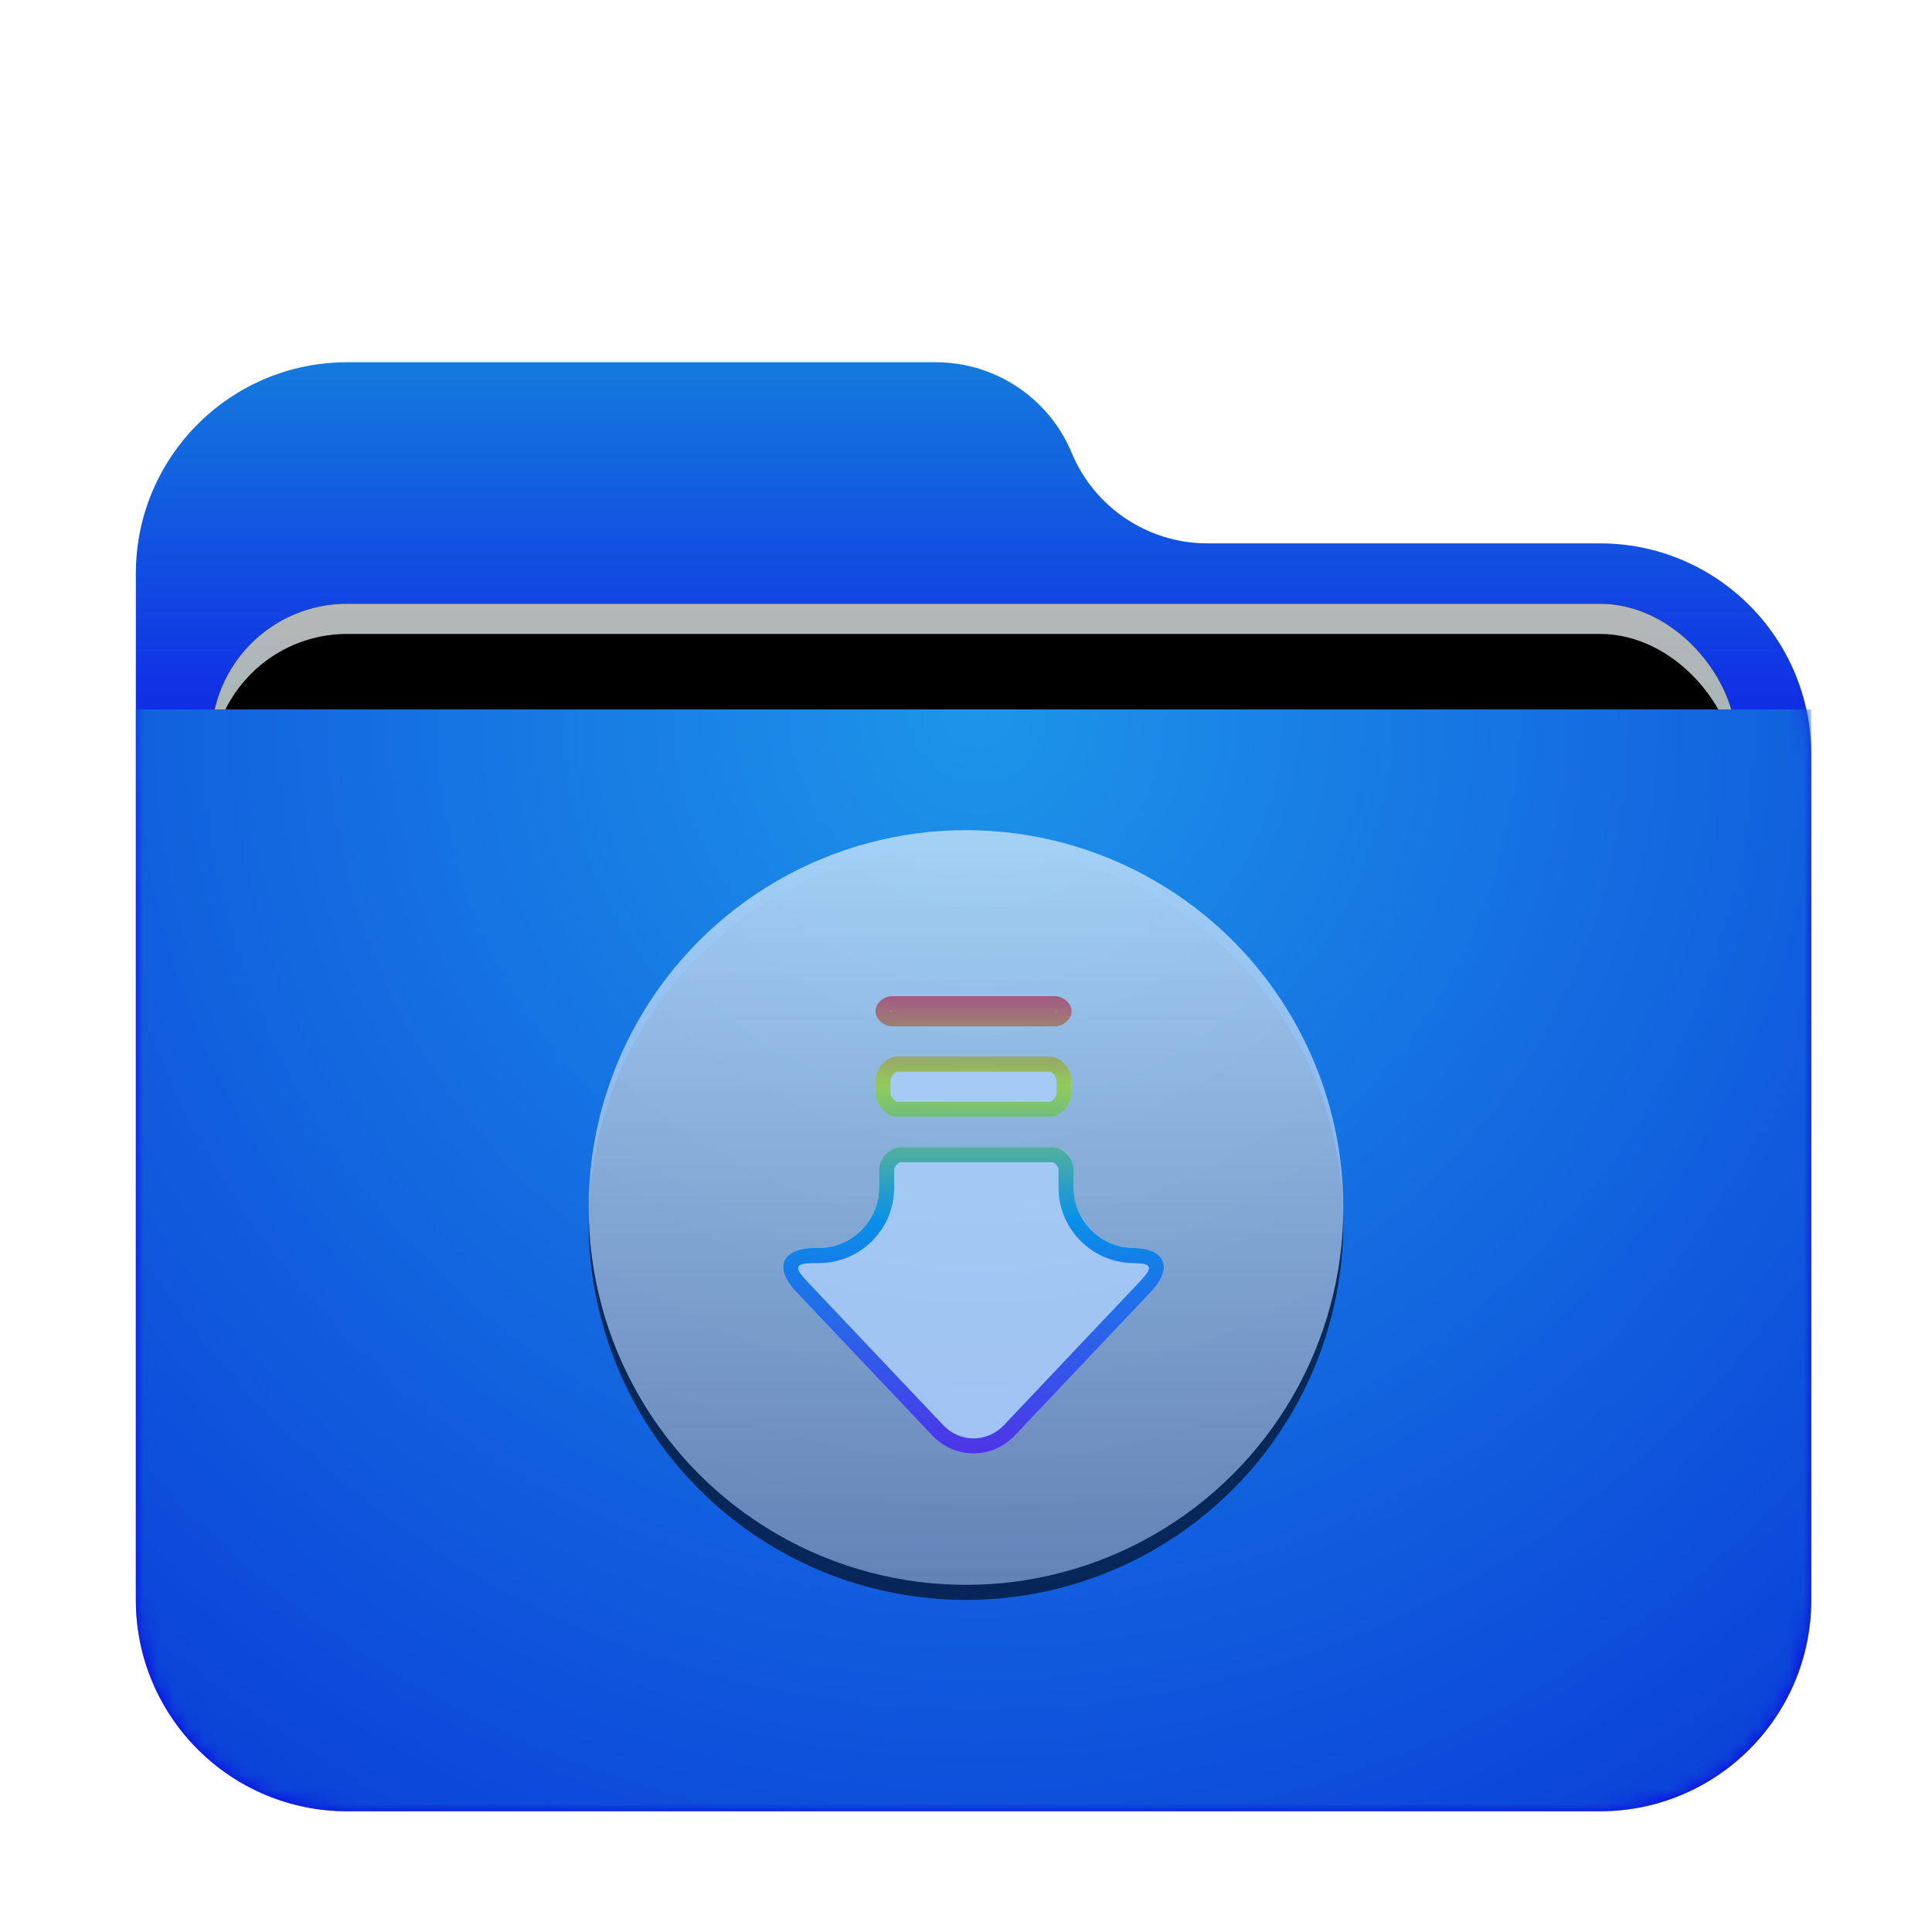 <svg xmlns="http://www.w3.org/2000/svg" xmlns:xlink="http://www.w3.org/1999/xlink" width="128" height="128" viewBox="0 0 128 128">
  <defs>
    <filter id="folder-downloads-a" width="128.8%" height="133.3%" x="-14.4%" y="-16.7%" filterUnits="objectBoundingBox">
      <feOffset dy="2" in="SourceAlpha" result="shadowOffsetOuter1"/>
      <feGaussianBlur in="shadowOffsetOuter1" result="shadowBlurOuter1" stdDeviation="3"/>
      <feComposite in="shadowBlurOuter1" in2="SourceAlpha" operator="out" result="shadowBlurOuter1"/>
      <feColorMatrix in="shadowBlurOuter1" result="shadowMatrixOuter1" values="0 0 0 0 0   0 0 0 0 0   0 0 0 0 0  0 0 0 0.2 0"/>
      <feMerge>
        <feMergeNode in="shadowMatrixOuter1"/>
        <feMergeNode in="SourceGraphic"/>
      </feMerge>
    </filter>
    <linearGradient id="folder-downloads-c" x1="50%" x2="50%" y1="0%" y2="37.968%">
      <stop offset="0%" stop-color="#147ADD"/>
      <stop offset="100%" stop-color="#0D00E9"/>
    </linearGradient>
    <path id="folder-downloads-b" d="M62,6 C63.514,9.633 67.064,12 71,12 L97,12 C104.732,12 111,18.268 111,26 L111,82 C111,89.732 104.732,96 97,96 L14,96 C6.268,96 -5.58965236e-14,89.732 -5.68434189e-14,82 L-5.68434189e-14,14 C-5.77903141e-14,6.268 6.268,-2.70013666e-14 14,-2.84217094e-14 L53,-2.84217094e-14 C56.936,-2.91447562e-14 60.486,2.367 62,6 Z"/>
    <linearGradient id="folder-downloads-g" x1="50%" x2="50%" y1="0%" y2="77.929%">
      <stop offset="0%" stop-color="#B5B7B8"/>
      <stop offset="100%" stop-color="#80B0BD"/>
    </linearGradient>
    <rect id="folder-downloads-f" width="101" height="41.5" x="5" y="16" rx="9"/>
    <filter id="folder-downloads-e" width="117.8%" height="143.4%" x="-8.9%" y="-21.7%" filterUnits="objectBoundingBox">
      <feOffset in="SourceAlpha" result="shadowOffsetOuter1"/>
      <feGaussianBlur in="shadowOffsetOuter1" result="shadowBlurOuter1" stdDeviation="3"/>
      <feColorMatrix in="shadowBlurOuter1" values="0 0 0 0 0   0 0 0 0 0   0 0 0 0 0  0 0 0 0.2 0"/>
    </filter>
    <filter id="folder-downloads-h" width="113.9%" height="133.7%" x="-6.9%" y="-16.9%" filterUnits="objectBoundingBox">
      <feOffset dy="2" in="SourceAlpha" result="shadowOffsetInner1"/>
      <feComposite in="shadowOffsetInner1" in2="SourceAlpha" k2="-1" k3="1" operator="arithmetic" result="shadowInnerInner1"/>
      <feColorMatrix in="shadowInnerInner1" values="0 0 0 0 0.827   0 0 0 0 0.827   0 0 0 0 0.827  0 0 0 0.5 0"/>
    </filter>
    <radialGradient id="folder-downloads-i" cx="50%" cy="0%" r="117.589%" fx="50%" fy="0%" gradientTransform="scale(.658 1) rotate(84.615 .63 .143)">
      <stop offset="0%" stop-color="#1D95E9"/>
      <stop offset="100%" stop-color="#0B43D8"/>
    </radialGradient>
    <linearGradient id="folder-downloads-l" x1="50%" x2="50%" y1="0%" y2="100%">
      <stop offset="0%" stop-color="#FFF"/>
      <stop offset="100%" stop-color="#FFF" stop-opacity=".6"/>
    </linearGradient>
    <circle id="folder-downloads-k" cx="25" cy="25" r="25"/>
    <filter id="folder-downloads-j" width="126%" height="126%" x="-13%" y="-11%" filterUnits="objectBoundingBox">
      <feOffset dy="1" in="SourceAlpha" result="shadowOffsetOuter1"/>
      <feGaussianBlur in="shadowOffsetOuter1" result="shadowBlurOuter1" stdDeviation="2"/>
      <feColorMatrix in="shadowBlurOuter1" values="0 0 0 0 0   0 0 0 0 0.429   0 0 0 0 0.969  0 0 0 0.5 0"/>
    </filter>
    <linearGradient id="folder-downloads-m" x1="50%" x2="50%" y1="0%" y2="100%">
      <stop offset="0%" stop-color="#FF3D3D"/>
      <stop offset="19.361%" stop-color="#E3FF00"/>
      <stop offset="48.269%" stop-color="#00A2EF"/>
      <stop offset="100%" stop-color="#790EED"/>
    </linearGradient>
  </defs>
  <g fill="none" fill-rule="evenodd">
    <g filter="url(#folder-downloads-a)" transform="translate(9 22)">
      <mask id="folder-downloads-d" fill="#fff">
        <use xlink:href="#folder-downloads-b"/>
      </mask>
      <use fill="url(#folder-downloads-c)" xlink:href="#folder-downloads-b"/>
      <g mask="url(#folder-downloads-d)">
        <use fill="#000" filter="url(#folder-downloads-e)" xlink:href="#folder-downloads-f"/>
        <use fill="url(#folder-downloads-g)" xlink:href="#folder-downloads-f"/>
        <use fill="#000" filter="url(#folder-downloads-h)" xlink:href="#folder-downloads-f"/>
      </g>
      <g fill="url(#folder-downloads-i)" mask="url(#folder-downloads-d)">
        <path d="M0,0 L111,0 L111,59 C111,66.732 104.732,73 97,73 L14,73 C6.268,73 9.46895252e-16,66.732 0,59 L0,0 L0,0 Z" transform="translate(0 23)"/>
      </g>
    </g>
    <g opacity=".6" transform="translate(39 55)">
      <use fill="#000" filter="url(#folder-downloads-j)" xlink:href="#folder-downloads-k"/>
      <use fill="url(#folder-downloads-l)" xlink:href="#folder-downloads-k"/>
      <path fill="#FFF" d="M30.696,21 C31.411,21 32.127,21.733 32.127,22.467 L32.127,22.467 L32.127,23.676 C32.127,25.888 33.92,27.683 36.133,27.683 L36.133,27.683 L35.994,27.683 C38.214,27.683 38.771,28.98 37.256,30.582 L37.256,30.582 L28.244,40.101 C26.736,41.694 24.271,41.702 22.756,40.101 L22.756,40.101 L13.744,30.582 C12.236,28.988 12.792,27.683 15.002,27.683 L15.002,27.683 L15.243,27.683 C17.456,27.683 19.245,25.889 19.245,23.676 L19.245,23.676 L19.245,22.467 C19.245,21.733 19.961,21 20.677,21 L20.677,21 Z M20.444,15 L30.556,15 C31.238,15 31.92,15.714 31.993,16.467 L32,16.6 L32,17.4 C32,18.156 31.356,18.911 30.676,18.993 L30.556,19 L20.444,19 C19.762,19 19.08,18.286 19.007,17.533 L19,17.4 L19,16.6 C19,15.844 19.644,15.089 20.324,15.007 L20.444,15 L30.556,15 Z M20.083,11 L30.917,11 C31.41,11 32,11.448 32,12 C32,12.515 31.486,12.94 31.016,12.994 L30.917,13 L20.083,13 C19.59,13 19,12.552 19,12 C19,11.485 19.514,11.06 19.984,11.006 L20.083,11 L30.917,11 Z"/>
      <path fill="url(#folder-downloads-m)" fill-rule="nonzero" d="M32,12 C32,12.552 31.41,13 30.917,13 L20.083,13 C19.59,13 19,12.552 19,12 C19,11.448 19.59,11 20.083,11 L30.917,11 C31.41,11 32,11.448 32,12 Z M31,12 C31,11.934 30.924,12 30.917,12 L20.083,12 C20.076,12 20,11.934 20,12 C20,12.066 20.076,12 20.083,12 L30.917,12 C30.924,12 31,12.066 31,12 Z M19,17.4 L19,16.6 C19,15.8 19.722,15 20.444,15 L30.556,15 C31.278,15 32,15.8 32,16.6 L32,17.4 C32,18.2 31.278,19 30.556,19 L20.444,19 C19.722,19 19,18.2 19,17.4 Z M20,17.4 C20,17.669 20.299,18 20.444,18 L30.556,18 C30.701,18 31,17.669 31,17.4 L31,16.6 C31,16.331 30.701,16 30.556,16 L20.444,16 C20.299,16 20,16.331 20,16.6 L20,17.4 Z M19.245,23.676 L19.245,22.467 C19.245,21.733 19.961,21 20.677,21 L30.696,21 C31.411,21 32.127,21.733 32.127,22.467 L32.127,23.676 C32.127,25.888 33.92,27.683 36.133,27.683 L35.994,27.683 C38.214,27.683 38.771,28.98 37.256,30.582 L28.244,40.101 C26.736,41.694 24.271,41.702 22.756,40.101 L13.744,30.582 C12.236,28.988 12.792,27.683 15.002,27.683 L15.243,27.683 C17.456,27.683 19.245,25.889 19.245,23.676 Z M31.127,23.676 L31.127,22.467 C31.127,22.28 30.854,22 30.696,22 L20.677,22 C20.519,22 20.245,22.28 20.245,22.467 L20.245,23.676 C20.245,26.442 18.008,28.683 15.243,28.683 L15.002,28.683 C13.673,28.683 13.564,28.936 14.471,29.894 L23.482,39.413 C24.6,40.595 26.402,40.593 27.518,39.413 L36.529,29.894 C37.442,28.93 37.335,28.683 35.994,28.683 C35.947,28.683 35.901,28.68 35.856,28.675 C33.221,28.531 31.127,26.347 31.127,23.676 Z"/>
    </g>
  </g>
</svg>
